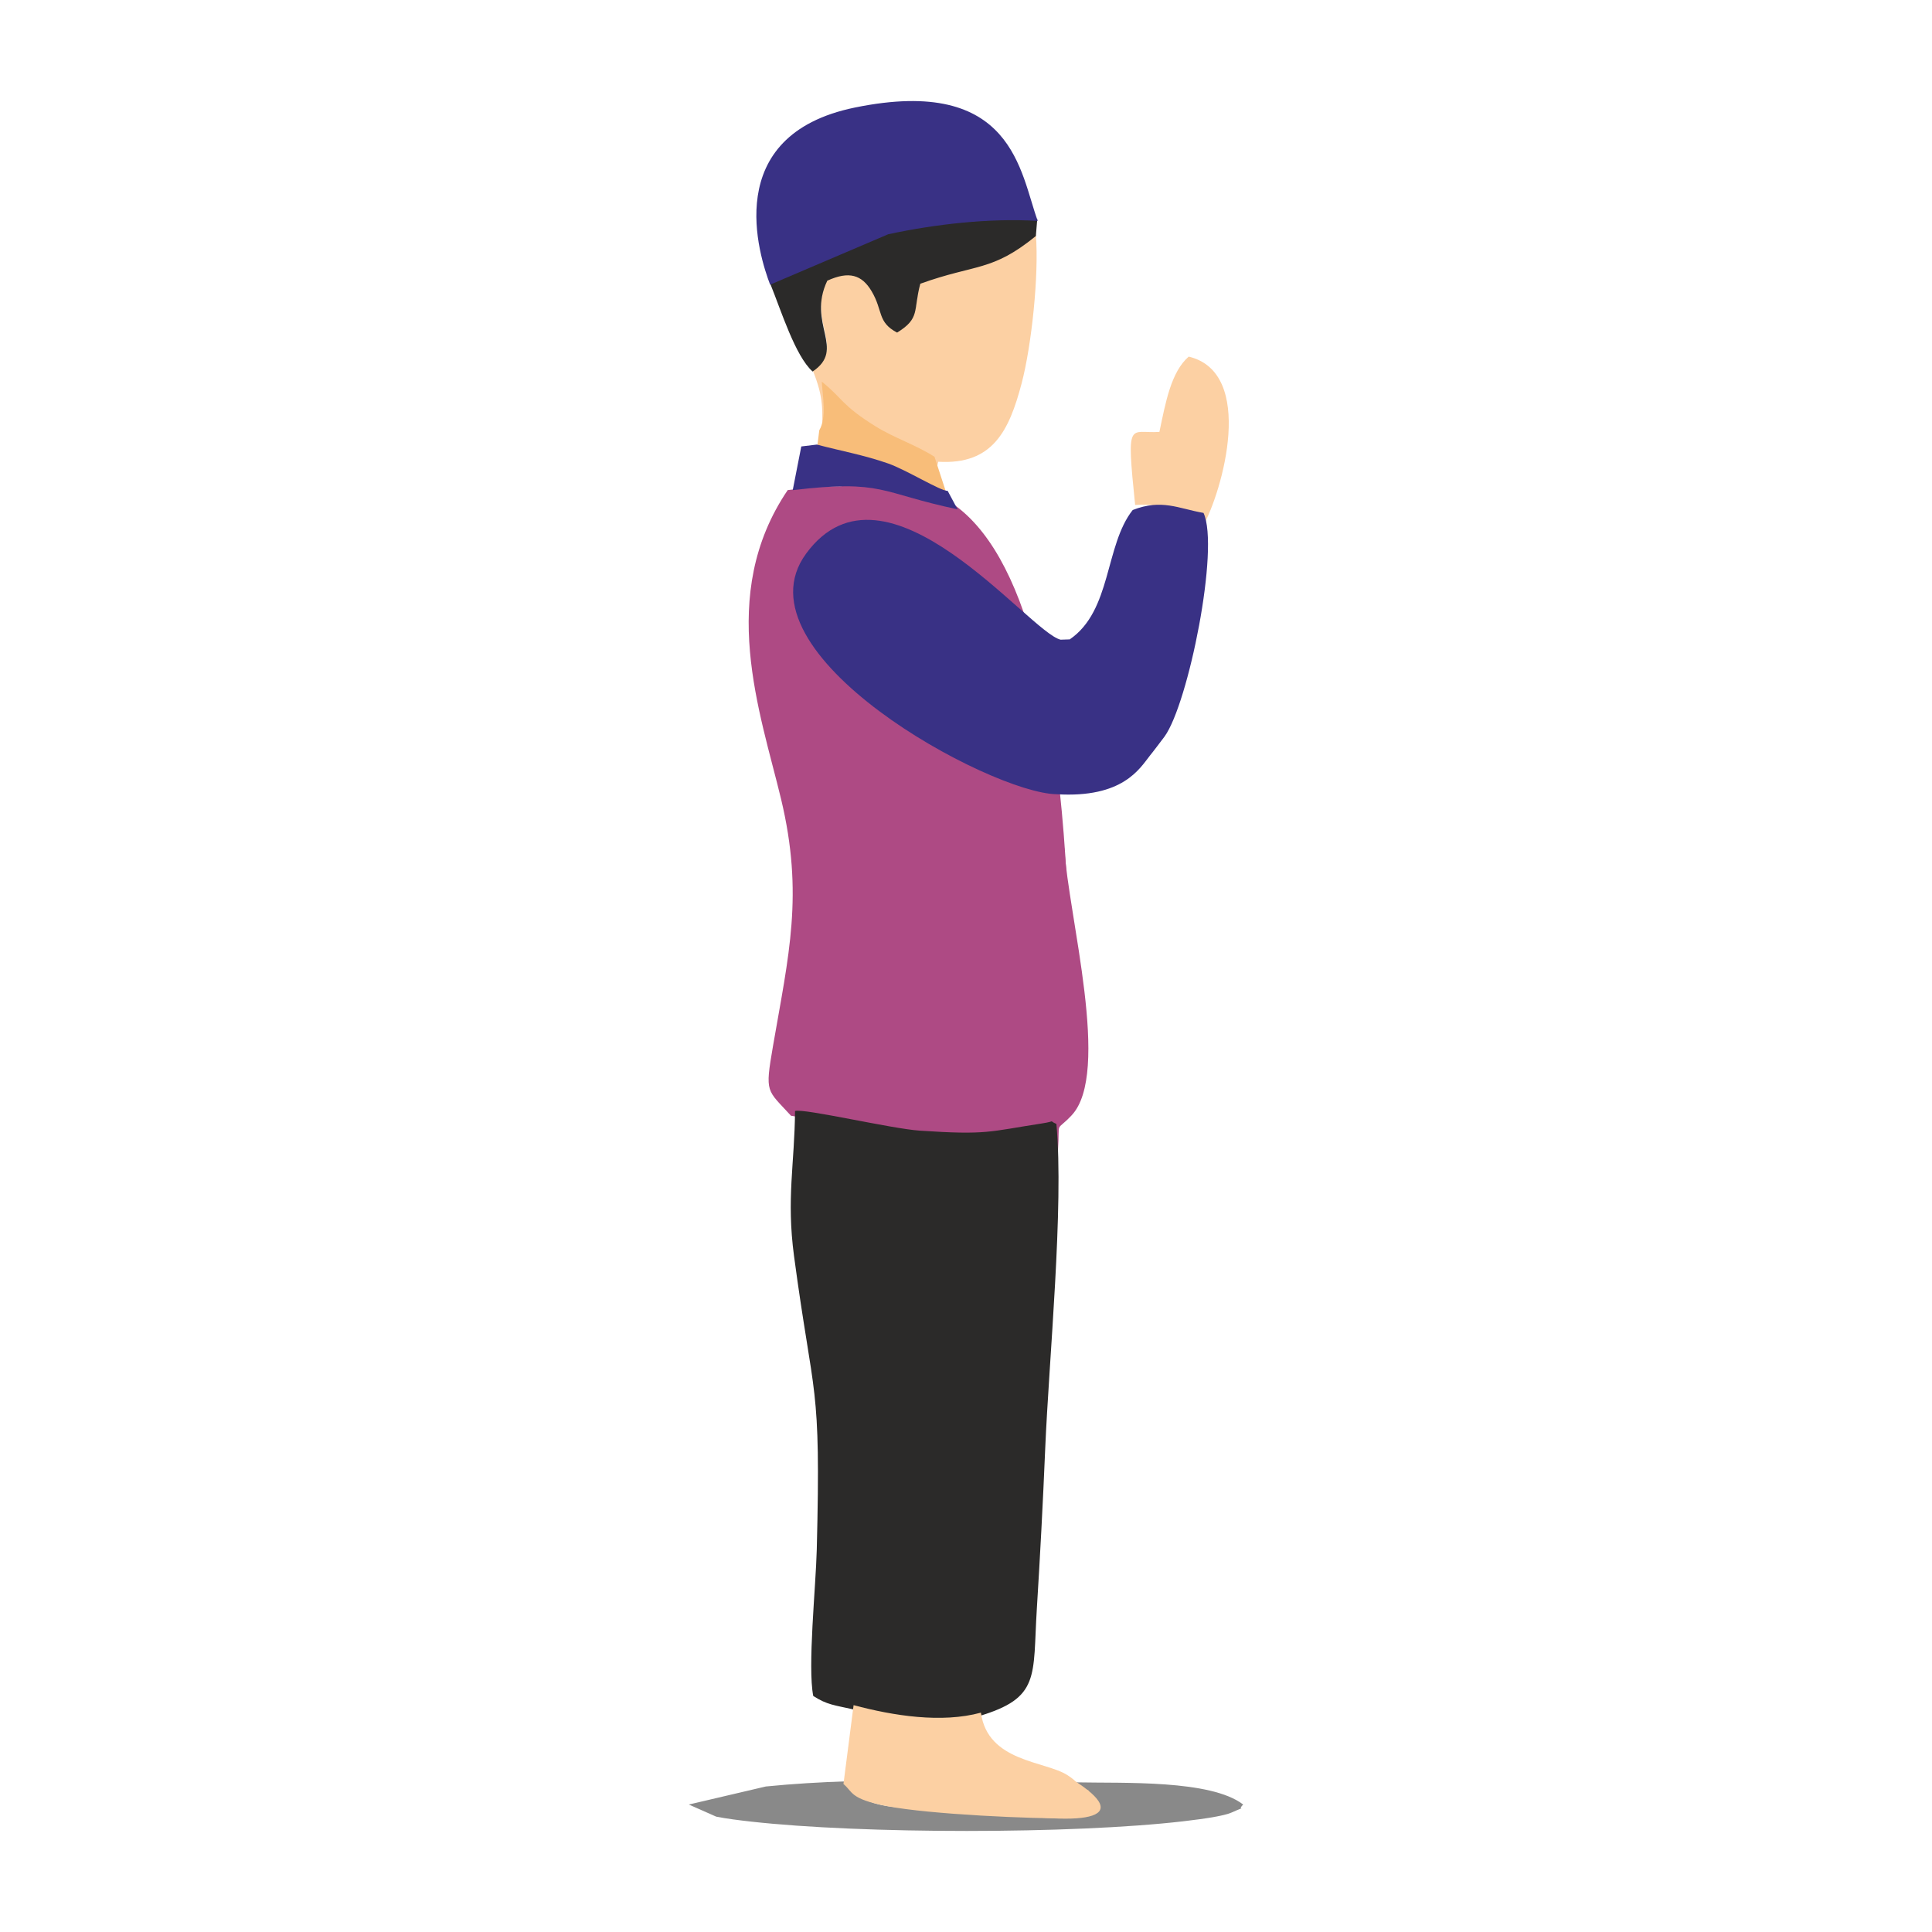 <?xml version="1.0" encoding="UTF-8" standalone="no"?>
<!-- Creator: CorelDRAW 2018 (64-Bit) -->

<svg
   xml:space="preserve"
   width="467.045"
   height="467.045"
   version="1.1"
   style="clip-rule:evenodd;fill-rule:evenodd;image-rendering:optimizeQuality;shape-rendering:geometricPrecision;text-rendering:geometricPrecision"
   viewBox="0 0 12357.224 12357.224"
   zoomAndPan="magnify"
   id="svg107"
   xmlns="http://www.w3.org/2000/svg"
   xmlns:svg="http://www.w3.org/2000/svg">&#10; <defs
   id="defs1"><style
     type="text/css"
     id="style1">&#10;   <![CDATA[
    .fil3 {fill:#898989}
    .fil5 {fill:#2B2A29}
    .fil0 {fill:#AE4A84}
    .fil4 {fill:#393185}
    .fil1 {fill:#F8BD79}
    .fil2 {fill:#FCD0A3}
   ]]>&#10;  </style></defs>&#10; <g
   id="Layer_x0020_1"
   transform="translate(29414.195,-24648.288)">&#10;  &#10;  &#10;  &#10;  &#10;  &#10;  &#10;  &#10;  &#10;  &#10;  &#10;  &#10;  &#10;  &#10;  &#10;  &#10;  &#10;  &#10;  &#10;  &#10;  &#10;  &#10;  &#10;  &#10;  &#10;  &#10;  &#10;  &#10;  &#10;  &#10;  &#10;  &#10;  &#10;  &#10;  &#10;  &#10;  &#10;  &#10;  &#10;  &#10;  &#10;  &#10;  &#10;  &#10;  &#10;  &#10;  &#10;  &#10;  &#10;  &#10;  &#10; <g
   id="g16"><rect
     style="fill:none;stroke:#000000;stroke-width:0;stroke-linejoin:bevel"
     id="rect7"
     width="12357.224"
     height="12357.224"
     x="-37005.512"
     y="-29414.195"
     ry="0"
     transform="rotate(-90)" /><g
     id="g8"
     transform="translate(980.744,21893.955)"><path
       class="fil2"
       d="m -25197.427,5120.741 c 72.43,179.82 65.76,253.55 57.29,456.62 48.49,-82.91 21.33,-214 16.04,-310.76 133.44,106.04 124.78,150.14 344.69,286.34 121.9,75.51 256.19,117.34 376.2,194.18 l 9.33,-39.34 c 348.95,20.47 453.21,-198.62 533.02,-500.15 63.22,-238.85 112.21,-693.28 91.33,-953.65 -281.83,229.49 -382.13,176.66 -738.99,305.09 -46.48,172.22 1.34,220.32 -148.51,312.52 -127.88,-67.18 -88.56,-139.37 -163.26,-264.97 -62.23,-104.65 -144.18,-130.33 -283.15,-67.03 -131.96,276.42 122.15,435.64 -93.99,581.15 z"
       id="path27" /><path
       class="fil3"
       d="m -23509.927,14154.361 31.83,131.04 c -177.8,48.38 -620.85,37.59 -823.52,34.02 -198.69,-3.5 -599.25,39.24 -668.35,-172.02 -176.82,5.77 -351.17,15.93 -526.76,33.41 l -492.45,115.47 175.29,77.52 c 68.51,13.55 148.52,23.28 218.3,31.14 712.82,80.28 2058.88,81.05 2770.3,-1.68 65.55,-7.61 148.99,-18.26 213.01,-30.63 27.02,-5.23 69.59,-14.09 94.04,-24.98 128.51,-57.24 23.56,0.25 74.76,-51.37 -207.84,-160.27 -767.47,-135.51 -1066.45,-141.92 z"
       id="path38" /><path
       class="fil5"
       d="m -25467.057,4572.521 c 67.85,167.05 158.26,458.71 269.63,558.22 216.14,-145.51 -37.97,-304.73 93.99,-581.15 138.97,-63.3 220.92,-37.62 283.15,67.03 74.7,125.6 35.38,197.79 163.26,264.97 149.85,-92.2 102.03,-140.3 148.51,-312.52 356.86,-128.43 457.16,-75.6 738.99,-305.09 l 9.06,-109.67 c -329.21,-0.3 -664.05,26.02 -978,97.36 l -599.22,177.08 c -114.52,44.5 -127.82,32.73 -129.37,143.77 z"
       id="path73" /><path
       class="fil0"
       d="m -25356.637,5888.981 c -454.92,671.33 -174.9,1423.75 -42.56,1976.1 146.34,610.83 48.46,999.62 -51.57,1579.49 -52.9,306.66 -40.05,275.82 115.01,446.05 285.03,46.89 479.63,127.09 808.72,147.88 350.97,22.15 554.25,-8.01 865.38,-66.94 l -9.9,457.98 c 35.7,-85.05 36.2,-198.69 43.69,-316.98 12.92,-203.47 -20.77,-110.7 86.21,-223.48 256.16,-270.02 -20.45,-1277.46 -45.98,-1710.55 -675.96,-154.31 -706.83,-142.37 -1117.63,-559.1 -212.2,-215.26 -602.76,-608.29 -641.87,-1006.03 -26.49,-269.45 120.76,-471.83 288.22,-546 603.52,-267.33 774.49,1279.47 989.68,1369.71 -60.27,-369.95 -155.87,-1031.75 -263.58,-1277.51 -82.26,-32.01 -134.06,-84.06 -190,-148.01 -499.41,-104.93 -251.38,-191.71 -833.82,-122.61 z"
       id="path83" /><path
       class="fil0"
       d="m -24502.237,10079.811 c -456.48,-604.4 -699.54,-1105.17 -729.18,-1502.29 -307.28,-1477.1 -254.32,-2329.11 158.88,-2556.02 559.2,-245.74 897.6,568.66 1015.17,2443.19 -284.88,1039.1 -433.18,1577.47 -444.87,1615.12 z"
       id="path86" /><path
       class="fil0"
       d="m -24258.017,9974.131 c -626.26,-626.31 -953.57,-1138.65 -981.93,-1536.98 -384.75,-1491.22 -280.38,-2340.14 313.12,-2546.76 628.68,-171.32 1042.15,303.24 1240.41,1423.64 54.36,307.29 92.57,663.17 114.55,1067.63 -439.55,1024.58 -668.28,1555.4 -686.15,1592.47 z"
       id="path88" /><path
       class="fil0"
       d="m -24474.087,9227.731 c -515.31,-515.35 -784.64,-936.93 -807.98,-1264.69 -316.59,-1227.04 -230.7,-1925.58 257.65,-2095.59 517.31,-140.97 857.54,249.52 1020.67,1171.43 44.73,252.85 76.17,545.69 94.26,878.5 -361.69,843.08 -549.89,1279.86 -564.6,1310.35 z"
       id="path90" /><path
       class="fil5"
       d="m -25309.917,9860.271 c -2.53,337.48 -55.7,559.36 -6.46,927.12 125.94,940.66 172.99,787.9 145.59,1877.26 -6.06,241.15 -59.49,751.14 -22.52,937.26 89.23,57.16 133.41,58.38 267.47,88.16 290.95,45.54 478.25,71.93 788.27,42 398.7,-117.78 347.26,-253.78 374.17,-685.97 21.17,-340.07 39.21,-680.62 53.57,-1023.34 24.1,-574.87 120.36,-1550.07 71.7,-2079.68 -57.74,-24.38 9.13,-18.72 -93.85,-2.94 -339.47,52.06 -346.04,74.85 -779.88,45.94 -180.67,-12.03 -737.18,-143.13 -798.06,-125.81 z"
       id="path92" /><path
       class="fil1"
       d="m -25154.707,5506.211 -17.63,140.46 c 138.82,49.97 301.1,69.84 448.62,121.22 74.15,25.83 143.53,54.3 211.41,90.08 62.8,33.11 127.44,90.46 178.75,75.97 l -84.22,-257.97 c -120.01,-76.84 -254.3,-118.67 -376.2,-194.18 -219.91,-136.2 -211.25,-180.3 -344.69,-286.34 5.29,96.76 32.45,227.85 -16.04,310.76 z"
       id="path96" /><path
       class="fil4"
       d="m -25324.597,5889.361 c 582.44,-69.1 554.89,17.68 1054.3,122.61 l -63.26,-118.03 c -45.74,1.68 -265.21,-135.03 -381.74,-175.52 -157.26,-54.64 -293.79,-78.03 -455.18,-120.57 l -99.39,12.06 z"
       id="path98" /><path
       class="fil4"
       d="m -24713.754,4252.613 c 298.26,-64.13 646.09,-104.3 956.14,-85.37 -113.01,-306.44 -154.19,-932.96 -1168.89,-725.2 -865.847,177.266 -611.159,952.745 -542.652,1133.003 z"
       id="path100" /><path
       class="fil2"
       d="m -25000.137,14165.351 c 61.1,48.55 36.46,94.61 279.53,141.36 273.64,52.64 925.66,81.9 1194.07,77.98 58.74,-65.35 57.82,-16.85 99.43,-85.84 l -5.17,-29.98 c 3.95,-6.3 -11.83,-19.23 -8.54,-24.39 1.78,-2.8 4.08,-6.95 6.74,-11.18 l 1.74,-27.16 c -89.55,-17.42 -27.36,-27.99 -134.78,-97.56 -141.72,-91.77 -511.03,-83.42 -553.75,-400.09 -252.16,68.83 -559.98,19.99 -814.42,-47.87 z"
       id="path102" /><path
       class="fil2"
       d="m -24013.447,14344.941 c 252.83,-177.86 379.24,-266.79 379.24,-266.79 536.58,296.97 239.19,364.36 -379.24,266.79 z"
       id="path104" /><path
       class="fil2"
       d="m -23134.507,5984.301 c 198.88,-18.12 284.28,72.76 429.92,143.67 130.91,-234.21 342.21,-990.26 -87.36,-1092.69 -112.63,98.22 -147.3,290.49 -187.35,481.55 -191.5,12.8 -212.36,-92.07 -155.21,467.47 z"
       id="path106" /><path
       class="fil4"
       d="m -23038.127,7584.841 c 3.77,-2.92 88.49,-115 91.97,-119.84 152.25,-211.19 353.2,-1205.74 249.03,-1429.99 -159.59,-27.69 -266.87,-91.29 -452.91,-18.66 -179.34,227.06 -133.45,642.97 -402.78,827.52 v 0 l -58.38,1.95 c -202.91,-47.46 -1119.23,-1245.34 -1627.99,-550.17 -467.93,639.36 1179.94,1532 1601.48,1538.54 425.19,26.09 532.37,-164.01 599.58,-249.35 z"
       id="path107" /></g></g></g>&#10;</svg>
